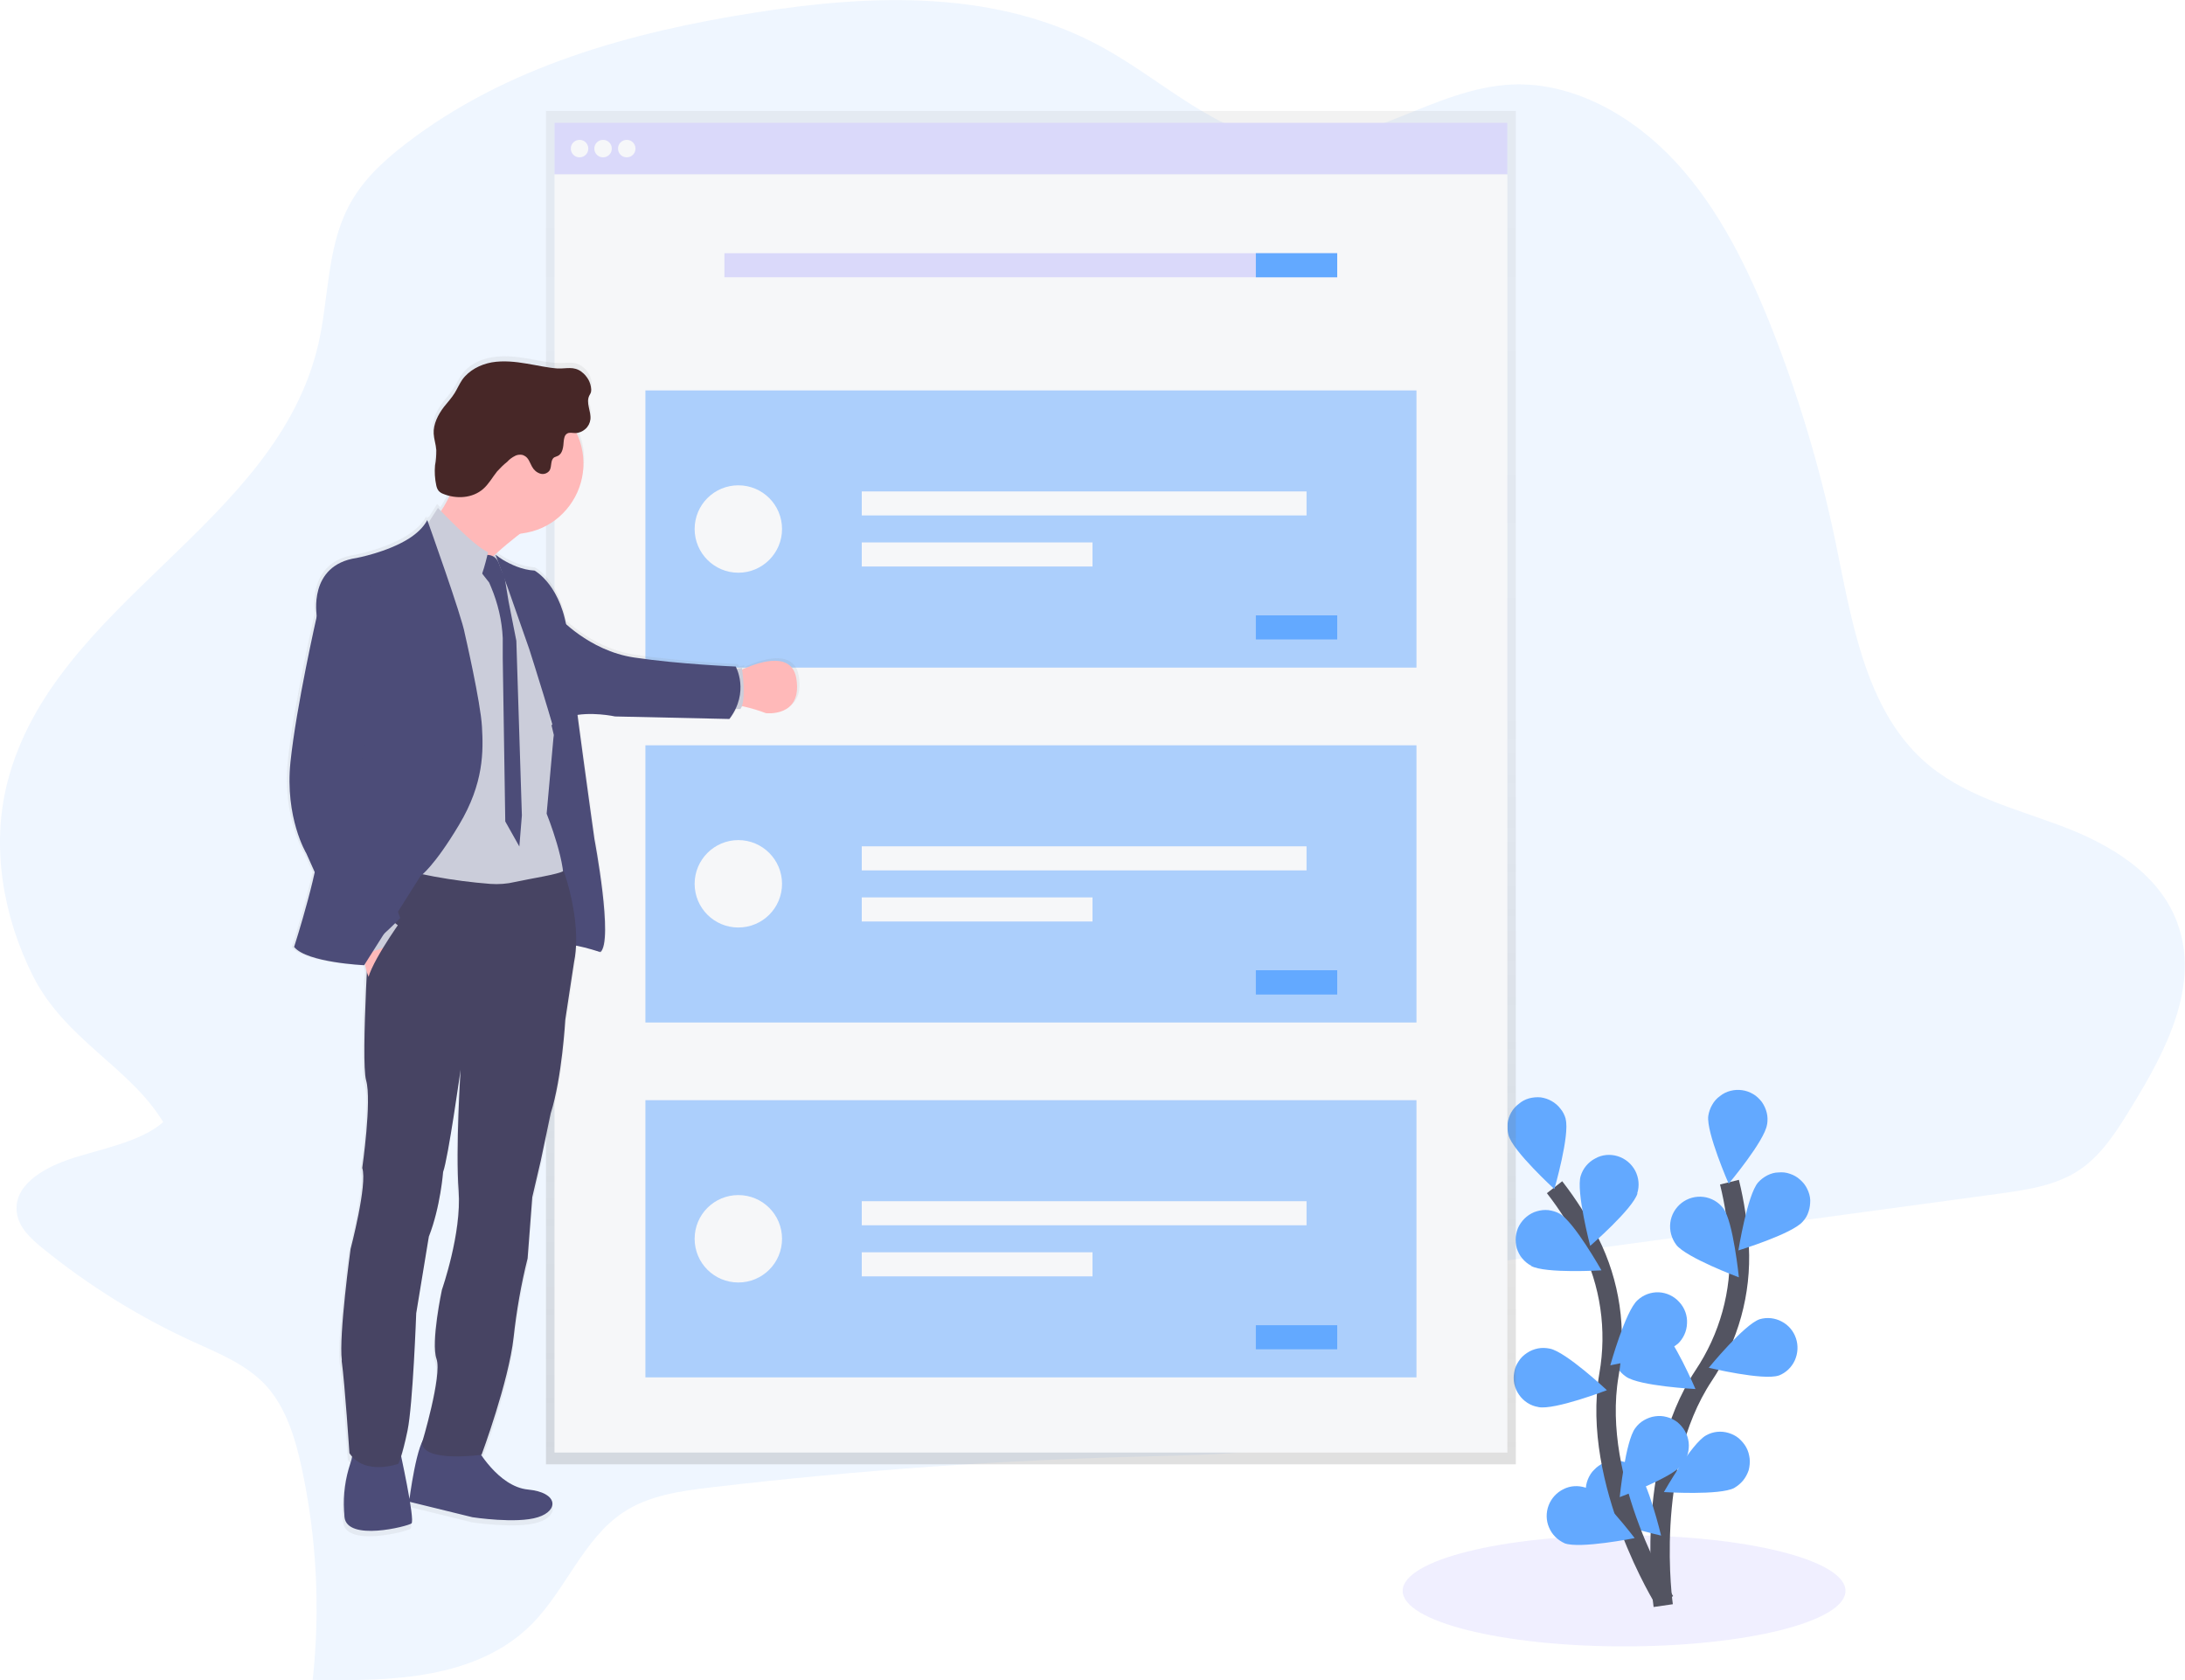 <svg xmlns="http://www.w3.org/2000/svg" width="225" height="173" fill="none"><path fill="#6C63FF" d="M167.24 169.52c12.6 0 22.8-2.56 22.8-5.72 0-3.16-10.2-5.72-22.8-5.72-12.6 0-22.8 2.56-22.8 5.72 0 3.16 10.2 5.72 22.8 5.72z" opacity=".1"/><path fill="#63A9FF" d="M6.94 119.44c-2.58.9-5.7 2.7-5.18 5.58.26 1.45 1.44 2.53 2.56 3.45 4.77 3.88 10.02 7.15 15.62 9.7 2.67 1.22 5.5 2.34 7.53 4.58 2 2.25 2.95 5.38 3.6 8.4 1.54 7.17 1.92 14.53 1.13 21.82 8.05.15 16.97-.03 22.67-5.85 3.4-3.5 5.24-8.66 9.25-11.36 2.67-1.8 5.97-2.24 9.15-2.62 15.08-1.77 30.23-2.84 45.46-3.2 6.38-.17 12.9-.22 18.86-2.45 5.95-2.25 11.36-7.13 12.57-13.74.18-1.02.3-2.14 1-2.85.62-.63 1.55-.8 2.42-.9l52.32-7.1c2.87-.4 5.84-.83 8.25-2.45 2.33-1.58 3.9-4.1 5.4-6.57 3.46-5.63 7.04-12.44 4.65-18.88-1.9-5.15-7.04-8.12-11.95-9.96-4.9-1.84-10.2-3.13-14.2-6.74-6.06-5.5-7.4-14.6-9.1-22.8-1.56-7.4-3.73-14.66-6.5-21.7-2.46-6.2-5.44-12.3-9.88-17.1-4.46-4.83-10.57-8.24-16.8-8-8.13.33-15.28 6.7-23.42 5.9-6.88-.66-12.47-6.2-18.67-9.64C102.73-1.14 89.76-.6 77.73 1.3c-12.76 2-25.6 5.54-35.92 13.48-2.37 1.82-4.63 3.9-6 6.65-2.14 4.2-1.96 9.3-3.02 13.96C28.48 54.15 5.48 62 .75 80.6c-1.68 6.6-.43 13.78 2.65 19.9 3.32 6.57 9.98 9.38 13.4 15.03-2.3 2.1-6.84 2.85-9.86 3.9z" opacity=".1"/><path stroke="#535461" stroke-width="2" stroke-miterlimit="10" d="M171.27 165.32s-2.06-14.26 4.14-23.65c2.63-3.92 3.93-8.6 3.68-13.3-.13-2.25-.46-4.47-1-6.65"/><path fill="#63A9FF" d="M181.96 115.78c-.23 1.67-3.95 6.1-3.95 6.1s-2.32-5.3-2.1-6.98c.06-.4.2-.8.4-1.14.2-.36.47-.67.8-.9.32-.26.68-.44 1.08-.54.4-.1.8-.13 1.2-.07.4.05.8.2 1.14.4.35.2.65.5.9.82.23.33.4.7.5 1.1.1.4.1.8.04 1.2zM185.64 125.78c-1.1 1.28-6.63 2.97-6.63 2.97s.92-5.73 2.03-7c.27-.3.6-.55.95-.73.36-.18.75-.3 1.15-.3.4-.04.8 0 1.18.14.4.13.74.33 1.04.6.3.26.56.58.73.94.18.36.3.75.32 1.16 0 .4-.04.8-.17 1.18-.12.4-.32.74-.6 1.04zM183.16 141.63c-1.6.54-7.2-.8-7.2-.8s3.65-4.47 5.25-5c.76-.22 1.57-.13 2.26.24.7.36 1.22.98 1.47 1.73.25.74.2 1.55-.12 2.27-.32.7-.9 1.27-1.64 1.56zM178.6 153.2c-1.5.8-7.26.43-7.26.43s2.86-5.04 4.35-5.84c.7-.4 1.54-.48 2.3-.25.4.12.76.3 1.07.56.3.27.57.58.76.93.2.36.3.75.35 1.15.04.4 0 .8-.1 1.2-.13.38-.32.74-.57 1.05-.25.3-.56.57-.9.76zM172.6 128.16c1.04 1.34 6.46 3.36 6.46 3.36s-.58-5.76-1.6-7.1c-.5-.66-1.24-1.08-2.04-1.18-.8-.1-1.62.12-2.26.62-.64.5-1.06 1.23-1.16 2.03-.1.8.12 1.62.6 2.26zM167.44 141.75c1.38.97 7.15 1.27 7.15 1.27s-2.28-5.34-3.66-6.3c-.33-.24-.7-.4-1.1-.5-.4-.1-.8-.1-1.2-.04-.4.07-.8.22-1.13.44-.33.22-.63.5-.86.83-.23.34-.4.7-.48 1.1-.08.4-.1.82-.02 1.22s.23.78.45 1.12c.22.33.5.62.84.85zM164.22 155.65c1.2 1.2 6.83 2.46 6.83 2.46s-1.34-5.62-2.54-6.8c-.27-.3-.6-.53-.98-.7-.38-.14-.78-.22-1.18-.22-.4 0-.8.08-1.18.23-.38.17-.72.4-1 .7-.3.28-.5.62-.66 1-.15.38-.23.78-.22 1.2 0 .4.1.8.25 1.17.16.37.4.7.7 1v-.02z"/><path d="M181.96 115.78c-.23 1.67-3.95 6.1-3.95 6.1s-2.32-5.3-2.1-6.98c.06-.4.2-.8.4-1.14.2-.36.47-.67.8-.9.32-.26.68-.44 1.08-.54.4-.1.8-.13 1.2-.07.4.05.8.2 1.14.4.35.2.65.5.9.82.23.33.4.7.5 1.1.1.4.1.8.04 1.2zM185.64 125.78c-1.1 1.28-6.63 2.97-6.63 2.97s.92-5.73 2.03-7c.27-.3.6-.55.95-.73.36-.18.75-.3 1.15-.3.4-.04.8 0 1.18.14.4.13.74.33 1.04.6.3.26.56.58.73.94.18.36.3.75.32 1.16 0 .4-.04.8-.17 1.18-.12.4-.32.74-.6 1.04zM183.16 141.63c-1.6.54-7.2-.8-7.2-.8s3.65-4.47 5.25-5c.76-.22 1.57-.13 2.26.24.7.36 1.22.98 1.47 1.73.25.74.2 1.55-.12 2.27-.32.7-.9 1.27-1.64 1.56zM178.6 153.2c-1.5.8-7.26.43-7.26.43s2.86-5.04 4.35-5.84c.7-.4 1.54-.48 2.3-.25.4.12.76.3 1.07.56.3.27.57.58.76.93.2.36.3.75.35 1.15.04.4 0 .8-.1 1.2-.13.38-.32.74-.57 1.05-.25.3-.56.57-.9.76zM172.6 128.16c1.04 1.34 6.46 3.36 6.46 3.36s-.58-5.76-1.6-7.1c-.5-.66-1.24-1.08-2.04-1.18-.8-.1-1.62.12-2.26.62-.64.5-1.06 1.23-1.16 2.03-.1.8.12 1.62.6 2.26zM167.44 141.75c1.38.97 7.15 1.27 7.15 1.27s-2.28-5.34-3.66-6.3c-.33-.24-.7-.4-1.1-.5-.4-.1-.8-.1-1.2-.04-.4.07-.8.22-1.13.44-.33.22-.63.5-.86.83-.23.34-.4.7-.48 1.1-.08.4-.1.82-.02 1.22s.23.78.45 1.12c.22.33.5.62.84.85zM164.22 155.65c1.2 1.2 6.83 2.46 6.83 2.46s-1.34-5.62-2.54-6.8c-.27-.3-.6-.53-.98-.7-.38-.14-.78-.22-1.18-.22-.4 0-.8.08-1.18.23-.38.17-.72.4-1 .7-.3.28-.5.62-.66 1-.15.38-.23.78-.22 1.2 0 .4.1.8.25 1.17.16.37.4.7.7 1v-.02z" opacity=".25"/><path stroke="#535461" stroke-width="2" stroke-miterlimit="10" d="M171.44 164.87s-7.64-12.2-5.76-23.3c.82-4.66.12-9.46-2-13.67-1.03-2-2.23-3.9-3.6-5.66"/><path fill="#63A9FF" d="M161.22 115.23c.45 1.63-1.16 7.2-1.16 7.2s-4.27-3.9-4.72-5.54c-.1-.4-.14-.8-.1-1.2.05-.4.18-.8.37-1.14.2-.35.47-.66.8-.9.3-.26.66-.45 1.05-.56.4-.1.8-.14 1.2-.1.4.06.77.18 1.12.38.35.2.66.46.9.78.26.3.44.67.55 1.06zM168.62 122.88c-.5 1.62-4.87 5.4-4.87 5.4s-1.47-5.6-.98-7.2c.24-.78.78-1.43 1.5-1.8.7-.4 1.55-.47 2.32-.23.77.24 1.42.78 1.8 1.5.37.72.45 1.56.2 2.33h.02zM172.74 138.38c-1.24 1.14-6.92 2.2-6.92 2.2s1.55-5.58 2.8-6.7c.6-.56 1.38-.85 2.2-.82.8.04 1.56.4 2.1 1 .56.6.85 1.4.8 2.2-.02.8-.38 1.58-.97 2.13v-.02zM173.24 150.8c-1.04 1.35-6.45 3.35-6.45 3.35s.58-5.76 1.6-7.1c.24-.34.55-.62.9-.82.35-.2.74-.35 1.14-.4.4-.06.8-.04 1.2.07.4.1.77.28 1.1.53.3.25.58.57.78.92.2.36.33.75.38 1.16.05.4 0 .83-.1 1.22-.12.4-.3.76-.56 1.07zM157.67 130.35c1.48.8 7.24.45 7.24.45s-2.84-5.04-4.32-5.84c-.35-.2-.74-.3-1.14-.36-.4-.04-.8 0-1.2.12-.37.1-.73.3-1.04.55-.32.26-.57.57-.77.92-.2.35-.3.74-.35 1.14-.04.4 0 .8.1 1.2.13.38.3.74.57 1.05.25.3.56.56.92.75zM158.42 144.88c1.66.33 7.05-1.74 7.05-1.74s-4.22-3.96-5.88-4.28c-.4-.08-.82-.1-1.22-.02s-.78.23-1.12.46c-.34.22-.64.5-.86.85-.23.34-.4.72-.46 1.12-.08.4-.08.82 0 1.22.1.4.25.77.48 1.1.23.34.53.63.87.85.34.22.72.37 1.12.43zM161.1 158.9c1.57.6 7.23-.53 7.23-.53s-3.5-4.6-5.07-5.2c-.75-.24-1.56-.2-2.26.16-.7.34-1.25.94-1.53 1.67-.28.74-.27 1.55.04 2.27.3.73.88 1.3 1.6 1.63z"/><path fill="url(#a)" d="M0 0v139.35h99.87V0H0z" transform="translate(56.221 11.424)"/><path fill="#F6F7F9" d="M155.22 12.65H57.1v5.3h98.12v-5.3z"/><path fill="#6C63FF" d="M155.22 12.65H57.1v5.3h98.12v-5.3z" opacity=".2"/><path fill="#F6F7F9" d="M155.22 17.96H57.1v131.6h98.12V17.96zM59.68 16.2c.5 0 .9-.4.9-.9s-.4-.9-.9-.9-.9.4-.9.9.4.9.9.9zM62.1 16.2c.5 0 .9-.4.9-.9s-.4-.9-.9-.9-.9.4-.9.9.4.9.9.9zM64.54 16.2c.5 0 .9-.4.9-.9s-.4-.9-.9-.9-.9.4-.9.9.4.9.9.9z"/><path fill="#6C63FF" d="M137.7 26.07H74.6v2.48h63.1v-2.48z" opacity=".2"/><path fill="#63A9FF" d="M137.7 26.07h-8.38v2.48h8.38v-2.48z"/><path fill="#63A9FF" d="M145.86 40.2h-79.4v28.54h79.4V40.2z" opacity=".5"/><path fill="#F6F7F9" d="M134.54 50.6h-45.8v2.47h45.8V50.6zM112.5 55.85H88.74v2.48h23.76v-2.48z"/><path fill="#63A9FF" d="M137.7 63.36h-8.38v2.48h8.38v-2.48z"/><path fill="#F6F7F9" d="M76.03 58.97c2.48 0 4.5-2.02 4.5-4.5 0-2.5-2.02-4.5-4.5-4.5s-4.5 2-4.5 4.5c0 2.48 2.02 4.5 4.5 4.5z"/><path fill="#63A9FF" d="M145.86 76.74h-79.4v28.54h79.4V76.74z" opacity=".5"/><path fill="#F6F7F9" d="M134.54 87.14h-45.8v2.48h45.8v-2.48zM112.5 92.4H88.74v2.48h23.76V92.4z"/><path fill="#63A9FF" d="M137.7 99.9h-8.38v2.5h8.38v-2.5z"/><path fill="#F6F7F9" d="M76.03 95.5c2.48 0 4.5-2 4.5-4.5 0-2.48-2.02-4.5-4.5-4.5s-4.5 2.02-4.5 4.5c0 2.5 2.02 4.5 4.5 4.5z"/><path fill="#63A9FF" d="M145.86 113.28h-79.4v28.54h79.4v-28.54z" opacity=".5"/><path fill="#F6F7F9" d="M134.54 123.68h-45.8v2.48h45.8v-2.48zM112.5 128.94H88.74v2.48h23.76v-2.48z"/><path fill="#63A9FF" d="M137.7 136.45h-8.38v2.48h8.38v-2.48z"/><path fill="#F6F7F9" d="M76.03 132.05c2.48 0 4.5-2 4.5-4.5s-2.02-4.5-4.5-4.5-4.5 2-4.5 4.5 2.02 4.5 4.5 4.5z"/><path fill="url(#b)" d="M2.65 53.08C1.88 56.56.5 60.85.5 60.85c1.37 1.6 7.3 1.87 7.3 1.87h.1c.04.2.08.42.14.62 0 .2-.02.4-.03.6-.07.24-.1.5-.07.75 0 .04.02.1.04.15-.14 3.15-.24 6.5-.15 8.45 0 .55.05 1.1.16 1.64.1.4.16.83.18 1.25.1 2.83-.6 7.6-.6 7.6s.02.06.03.1c-.02.08-.03.12-.03.12.06.2.1.4.1.6.05 2.4-1.3 7.6-1.3 7.6s-1.12 8-.96 11.06c0 .25.03.5.06.73.34 2.55.8 9.64.8 9.64.07.1.15.23.25.33-.03.16-.08.32-.13.48-.53 1.6-.75 3.28-.66 4.96.02.2.04.42.06.64.22 2.6 6.53 1 6.94.68.15-.1.05-1.05-.15-2.25l6.5 1.6s4.6.7 6.8 0c2.18-.68 2.1-2.56-1.03-2.87-2.2-.2-3.93-2.27-4.8-3.48.34-.9 2.83-7.82 3.3-12.1.3-2.76.77-5.5 1.45-8.2l.5-6.36.86-3.76 1.03-4.96c1.17-3.64 1.53-9.72 1.53-9.72l.9-5.97c.12-.65.2-1.3.2-1.97.86.18 1.7.4 2.52.68 1.42-1.1-.6-11.77-.6-11.77s-.96-6.74-1.78-12.88c1.88-.28 3.9.16 3.9.16l11.9.27c.25-.33.47-.68.64-1.05h.5c.08-.1.13-.18.16-.3l.2.05c.8.18 1.55.4 2.3.7 0 0 3.74.45 3.17-3.5-.4-2.94-3.75-1.87-5.42-1.14l-.2.1c-.02-.1-.03-.17-.03-.17l-.54.1c-.02-.08-.06-.16-.1-.24 0 0-5.84-.24-10.57-.95-3.36-.5-5.9-2.43-7.1-3.5-.82-4.23-3.23-5.5-3.23-5.5-1.34-.08-2.54-.67-3.28-1.12-.27-.16-.53-.34-.77-.54l-.13.07h-.02c.8-.76 1.64-1.45 2.37-2.02l.32-.26c1.14-.12 2.25-.5 3.22-1.13.97-.63 1.78-1.47 2.37-2.47.57-1 .9-2.13.97-3.3.06-1.15-.15-2.3-.62-3.36-.03-.07-.06-.14-.1-.2.37-.05.7-.22.97-.47.26-.26.43-.6.48-.97.07-.83-.5-1.7-.13-2.45.07-.1.13-.23.18-.35.03-.1.04-.23.03-.35-.03-.35-.13-.68-.3-1-.17-.3-.4-.56-.7-.77-.83-.62-1.58-.3-2.5-.36C26.8.66 25.75.4 24.7.22c-1.2-.2-2.44-.32-3.65-.1-1.2.2-2.38.8-3.08 1.8-.3.43-.5.92-.8 1.37-.3.5-.72.94-1.1 1.42-.6.8-1.1 1.77-1.06 2.78.03.58.24 1.13.28 1.7 0 .54-.04 1.08-.12 1.6-.06.7-.02 1.38.1 2.05.04.2.12.4.25.58.15.15.32.26.52.33.2.08.4.15.63.2-.24.55-.54 1.1-.88 1.6l-.32-.35-.86 1.37-.05-.1c-.04.1-.1.17-.14.25l-.07-.24c-.4.76-1.1 1.4-1.93 1.93-2.26 1.44-5.4 2.03-5.4 2.03-5.08.73-4.14 6-4.14 6S.7 35.8.1 41.6c-.6 5.8 1.64 9.5 1.64 9.5l.9 1.98zm24.18-17.14c.2.64.37 1.26.5 1.8l-.08.03c-.1-.5-.26-1.13-.42-1.83zM21.25 20.2l-.03.02.03-.03zm-8.75 98c-.24-1.48-.6-3.28-.84-4.35.16-.53.37-1.33.63-2.53.55-2.7.9-12.2.9-12.2l1.3-8c1.22-3.07 1.5-6.7 1.5-6.7.47-1.3 1.6-9.2 1.77-10.45-.05.87-.17 3.1-.23 5.55 0 .02 0 .05 0 .07-.05 1.85-.07 3.84 0 5.5 0 .46.04.9.07 1.3.02.1.03.22.03.33.14 4.28-1.77 9.67-1.77 9.67s-.85 4-.73 6.24c0 .4.06.8.17 1.18.06.18.1.37.1.55.03 2.14-1.23 6.63-1.55 7.72-.7 1.45-1.22 5.14-1.35 6.1z" transform="translate(29.546 36.681)"/><path fill="#4C4C78" d="M49.07 149.05s2.2 4.02 5.3 4.32c3.12.3 3.2 2.17 1.02 2.85-2.18.7-6.74 0-6.74 0l-6.52-1.6s.8-6.47 1.84-6.8c1.04-.34 5.1 1.23 5.1 1.23zM41.13 149.12s1.65 7.43 1.24 7.74c-.4.3-6.66 1.9-6.9-.68 0-.22-.03-.43-.04-.62-.1-1.67.13-3.34.66-4.92.17-.5.25-1 .24-1.52-.1-1.04 4.8 0 4.8 0z"/><path fill="#FFB9B9" d="M43.17 55s5.05 12.43 4.16 8.44c-.6-2.65 3.25-6.17 5.9-8.24 1.35-1.05 2.4-1.73 2.4-1.73s-9.5-11.1-8.8-6.3c.17 1.3 0 2.64-.53 3.86-.7 1.56-1.77 2.92-3.13 3.96zM75.45 72.67c.4-.05.78-.03 1.16.08.77.17 1.52.4 2.26.68 0 0 3.72.45 3.15-3.46-.4-2.92-3.72-1.86-5.37-1.13-.56.24-.94.45-.94.45l-.25 3.37z"/><path d="M75.45 72.67c.4-.05.78-.03 1.16.08.4-1.03.1-3.46.04-3.9-.57.23-.94.44-.94.44l-.25 3.37z" opacity=".1"/><path fill="#CBCDDA" d="M75.43 68.95l.97-.18s.5 3.35-.15 4.23h-1.12l.3-4.05z"/><path fill="#4C4C78" d="M55.9 75.07s3-1.78 3.34.46c.36 2.25.83 6.1.83 6.1l.82 4.9 1.06 9.83-.15 1.67s-3.15-1.06-3.9-.7c-.75.37-1.35-4.1-1.35-4.1l-1.23-4.67-.2-9.88.8-3.6z"/><path d="M55.9 75.07s3-1.78 3.34.46c.36 2.25.83 6.1.83 6.1l.82 4.9 1.06 9.83-.15 1.67s-3.15-1.06-3.9-.7c-.75.37-1.35-4.1-1.35-4.1l-1.23-4.67-.2-9.88.8-3.6z" opacity=".1"/><path fill="#4C4C78" d="M57.5 63.5s3.1 3.5 7.8 4.2c4.68.7 10.46.93 10.46.93s1.46 2.6-.65 5.4l-11.77-.26s-2.6-.57-4.64 0L57.5 63.5z"/><path d="M57.5 63.5s3.1 3.5 7.8 4.2c4.68.7 10.46.93 10.46.93s1.46 2.6-.65 5.4l-11.77-.26s-2.6-.57-4.64 0L57.5 63.5z" opacity=".05"/><path d="M46.8 50.92c1.15 2.47 3.15 4.3 6.06 4.3.13 0 .25 0 .38 0 1.35-1.06 2.4-1.74 2.4-1.74s-9.5-11.1-8.82-6.3c.2 1.45.45 2.64-.02 3.74z" opacity=".1"/><path fill="#FFB9B9" d="M45.63 47.73c0 1.43.42 2.84 1.2 4.03.8 1.2 1.94 2.13 3.26 2.68 1.3.55 2.76.7 4.17.4 1.4-.27 2.7-.96 3.7-1.98 1-1 1.7-2.3 1.98-3.7.28-1.42.14-2.88-.4-4.2-.56-1.33-1.48-2.46-2.67-3.26-1.2-.8-2.6-1.23-4.02-1.23-.95 0-1.9.2-2.77.55-.9.37-1.7.9-2.36 1.57-.67.67-1.2 1.47-1.57 2.35-.36.88-.55 1.83-.54 2.78z"/><path fill="#CBCDDA" d="M41.2 92.08s16.14 1.43 16.74-.64c.6-2.07-1.65-7.66-1.65-7.66l.7-7.8.04-.3s-2.02-8.46-1.95-9.13c.06-.6-3.26-7.7-3.94-9.15l-.13-.26-.13.08-.05.03-.8.46-3.1-.73L43.17 55l-.36 21.6-1.6 15.48z"/><path d="M49.6 57.4s1.1-.3 1.53.8c.16.48.36.94.6 1.4l.42 2.55.78 4.06.58 18-.25 3.2-1.44-2.58-.25-16.8v-2.1c-.08-1.8-.5-3.57-1.2-5.23l-.2-.5-1.25-1.6.7-1.2z" opacity=".1"/><path fill="#4C4C78" d="M49.8 57.17s1.12-.3 1.55.8c.17.48.36.94.6 1.4l.42 2.56.8 4.05.57 17.98-.26 3.2-1.45-2.58-.26-16.8V65.7c-.08-1.8-.5-3.58-1.2-5.25l-.2-.47-1.25-1.6.7-1.2z"/><path d="M45.1 52.52s3.82 4.06 5.16 4.55c0 0-.67 3.08-1.34 3.68 0 0-4-4.1-4.73-4.43l-.6-1.46 1.5-2.34z" opacity=".1"/><path fill="#CBCDDA" d="M45.1 52.3s3.82 4.06 5.16 4.55c0 0-.67 3.08-1.34 3.68 0 0-4-4.1-4.73-4.43l-.6-1.46 1.5-2.33z"/><path d="M50.8 57.14l.05.1 1.22 3.3 2.2 6.2s0 .07.05.2c.36 1.12 2.3 7.25 2.7 9.04l.02-.3s-2.02-8.46-1.95-9.13c.06-.6-3.26-7.7-3.94-9.15-.1-.07-.2-.14-.26-.18l-.1-.08z" opacity=".1"/><path fill="#4C4C78" d="M51.03 57.13l1.26 3.4 2.18 6.22s.02.06.06.18c.38 1.2 2.57 8.08 2.76 9.34.2 1.38 2.95 8.84 2.95 8.84l1.57 12.94c1.4-1.1-.6-11.65-.6-11.65S59 70.7 58.47 65.5c-.54-5.2-3.42-6.75-3.42-6.75-1.32-.07-2.5-.66-3.25-1.1-.27-.17-.53-.34-.77-.54z"/><path d="M35.18 140.3c.34 2.52.8 9.54.8 9.54 1.57 2.37 5.04 1.1 5.04 1.1s.38-.72.94-3.4c.56-2.66.9-12.08.9-12.08l1.3-7.93c1.2-3.04 1.47-6.64 1.47-6.64.52-1.4 1.8-10.53 1.8-10.53s-.53 8.2-.2 12.5c.32 4.32-1.72 10.15-1.72 10.15s-1.16 5.44-.56 7.13c.6 1.7-1.5 8.68-1.5 8.68.2 2.03 6.14 1.2 6.14 1.2s2.8-7.55 3.3-12.1c.3-2.74.77-5.45 1.44-8.13l.48-6.3.87-3.72 1.03-4.92c1.15-3.6 1.5-9.64 1.5-9.64l.9-5.9c.6-2.94-.16-6.36-.67-8.17-.22-.77-.4-1.25-.4-1.25-.5.37-3.47.8-5 1.15-.83.2-1.7.26-2.55.2-3.86-.3-7.68-1-11.4-2.1l-.4-.1-.07.66-.18 1.62-.32 2.86s-1 15.25-.42 17.32c.6 2.06-.4 9-.4 9 .55 1.65-1.2 8.35-1.2 8.35s-1.23 8.94-.9 11.45z" opacity=".1"/><path fill="#474463" d="M35.18 140.08c.34 2.5.8 9.54.8 9.54 1.57 2.37 5.04 1.1 5.04 1.1s.38-.73.94-3.4c.56-2.66.9-12.1.9-12.1l1.3-7.9c1.2-3.05 1.47-6.66 1.47-6.66.52-1.38 1.8-10.52 1.8-10.52s-.53 8.2-.2 12.5c.32 4.33-1.72 10.15-1.72 10.15s-1.16 5.44-.56 7.13c.6 1.7-1.5 8.67-1.5 8.67.2 2.03 6.14 1.2 6.14 1.2s2.8-7.54 3.3-12.1c.3-2.73.77-5.45 1.44-8.12l.48-6.3.87-3.73 1.03-4.92c1.16-3.6 1.5-9.63 1.5-9.63l.9-5.92c.6-2.92-.16-6.35-.67-8.15-.22-.78-.4-1.25-.4-1.25-.5.36-3.47.8-5 1.14-.83.2-1.7.26-2.55.2-3.86-.3-7.68-1-11.4-2.1l-.4-.1-.07.67-.18 1.6-.32 2.86s-1 15.25-.42 17.3c.6 2.08-.4 9.02-.4 9.02.56 1.65-1.2 8.34-1.2 8.34s-1.23 8.94-.9 11.46z"/><path d="M45.63 47.73c0 1.27.33 2.5.95 3.6 1.13.2 2.33 0 3.18-.76.58-.5.95-1.2 1.45-1.8.33-.36.67-.7 1.04-1.02.24-.24.5-.44.8-.6.17-.07.33-.1.5-.12.18 0 .34.04.5.1.4.24.53.73.76 1.13.17.34.47.6.83.73.18.04.37.04.54-.02.18-.06.33-.18.44-.33.26-.42.08-1.08.5-1.34.1-.04.2-.1.32-.13.53-.24.6-.95.64-1.53.02-.3.08-.6.32-.77.24-.15.55-.07.84-.07.08 0 .17 0 .25-.02-.67-1.52-1.84-2.76-3.32-3.52-1.48-.76-3.17-.98-4.8-.64-1.6.35-3.07 1.24-4.1 2.53-1.05 1.3-1.62 2.9-1.62 4.57z" opacity=".1"/><path fill="#472727" d="M59.9 38.3c.28.2.5.47.68.77.17.3.27.64.3 1 0 .1 0 .22-.03.33-.05.12-.1.23-.17.34-.37.74.2 1.6.12 2.43-.05.4-.23.75-.52 1-.3.27-.67.42-1.05.42-.3 0-.6-.1-.84.06-.26.16-.3.48-.34.77-.04.58-.1 1.3-.63 1.53-.12.04-.23.1-.34.14-.42.26-.24.92-.48 1.34-.1.15-.26.27-.44.33s-.37.06-.55 0c-.36-.12-.65-.38-.83-.72-.22-.4-.36-.9-.76-1.1-.15-.1-.32-.13-.5-.12-.16 0-.33.04-.48.12-.3.15-.58.35-.8.6-.38.3-.73.65-1.05 1-.48.6-.86 1.3-1.43 1.8-1.1.97-2.76 1.06-4.1.52-.2-.07-.37-.18-.5-.33-.13-.17-.2-.37-.24-.58-.14-.67-.18-1.35-.12-2.03.1-.52.13-1.05.13-1.58-.04-.57-.24-1.12-.27-1.68-.05-1 .45-1.97 1.06-2.77.37-.47.78-.9 1.1-1.42.27-.44.48-.93.77-1.36.7-.98 1.85-1.58 3.05-1.8 1.2-.2 2.42-.07 3.6.13 1.05.17 2.1.42 3.16.5.92.04 1.67-.27 2.5.35z"/><path d="M51.03 57.13l1.26 3.4 2.18 6.22s.02.06.06.18l-2.76-9.27c-.26-.16-.5-.33-.75-.53z" opacity=".1"/><path fill="#FFB9B9" d="M37.37 96.02s-.13 4.1.98 5.14l2.93-5.56-2.47-1.2-1.43 1.62z"/><path d="M30.52 97.52c1.34 1.6 7.2 1.86 7.2 1.86l5.82-9.18s1.38-.96 3.95-5.27c2.57-4.3 2.5-7.63 2.36-10.1-.14-2.5-1.78-9.6-1.78-9.6-.25-1.62-3.87-11.67-3.87-11.67-.37.76-1.07 1.4-1.9 1.92-2.23 1.4-5.36 1.98-5.36 1.98-5.02.74-4.1 5.95-4.1 5.95s-.06 20.27.26 22.7c.3 2.4-2.58 11.42-2.58 11.42z" opacity=".1"/><path fill="#CBCDDA" d="M37.3 96.8l.17 1.5 2.04-.74L41 95.3l-1.12-.9-2.58 2.4z"/><path d="M37.37 91l1.07.1 10.3 1.03c1.64.17 3.3.08 4.93-.24l4.77-.97c-.22-.78-.4-1.25-.4-1.25-.5.36-3.46.8-5 1.14-.83.2-1.7.26-2.55.2-3.87-.3-7.7-1-11.42-2.1l-.46.57-1.25 1.5z" opacity=".1"/><g opacity=".1"><path d="M57.93 89.73c.03 0 .07-.03.1-.05v.02l-.1.03zM36.07 128.62s1.76-6.7 1.2-8.34c0 0 1-6.94.4-9-.6-2.07.42-17.32.42-17.32l.33-2.86.2-1.6.07-.7s.14.05.4.13l.23.07-.05.27-.2 1.6-.32 2.87s-1 15.24-.4 17.3c.58 2.08-.42 9.02-.42 9.02.56 1.64-1.2 8.34-1.2 8.34s-1.24 8.94-.9 11.46c.34 2.5.8 9.54.8 9.54 1.13 1.73 3.3 1.5 4.38 1.27 0 .03-.02.04-.02.04s-3.48 1.3-5.05-1.08c0 0-.45-7.02-.8-9.54-.32-2.5.92-11.46.92-11.46zM44.94 139.93c-.6-1.7.56-7.14.56-7.14s2.06-5.83 1.72-10.15c-.14-1.8-.13-4.27-.07-6.54.48-2.9.93-6.18.93-6.18s-.52 8.18-.18 12.5-1.72 10.15-1.72 10.15-1.16 5.44-.56 7.13c.6 1.7-1.5 8.68-1.5 8.68.15 1.62 4 1.4 5.5 1.27l-.05.15s-5.95.83-6.13-1.2c0 0 2.1-7 1.5-8.67z" opacity=".1"/></g><path fill="#4C4C78" d="M30.3 97.52c1.34 1.6 7.2 1.86 7.2 1.86l5.8-9.18s1.4-.96 3.97-5.27c2.58-4.3 2.5-7.63 2.36-10.1-.13-2.5-1.77-9.6-1.77-9.6C47.6 63.6 44 53.55 44 53.55c-.4.76-1.1 1.4-1.92 1.92-2.24 1.4-5.36 1.98-5.36 1.98-5.03.74-4.1 5.95-4.1 5.95s-.05 20.26.26 22.68c.3 2.42-2.6 11.44-2.6 11.44z"/><path d="M42.92 58.54l1.26.48-.84.6 6.28 15.2c-.14-2.48-1.77-9.6-1.77-9.6-.25-1.6-3.87-11.66-3.87-11.66-.38.76-1.08 1.4-1.9 1.92l.84 3.06zM41.4 85.64L35 83.98l-.85 2.62 6.57 1.6.7-2.56zM37.73 59.6s2.92 2.78 1.82 8.9c-1.1 6.15-2.86 12.83-2.86 12.83l4.74 13.2s-3.3 3.47-4.94 3.9l-4.74-10.57s-2.22-3.66-1.63-9.4c.6-5.75 2.72-15.05 2.72-15.05s0-5.65 4.88-3.8z" opacity=".1"/><path fill="#4C4C78" d="M37.5 59.6s2.93 2.78 1.83 8.9c-1.1 6.15-2.86 12.83-2.86 12.83l4.74 13.2s-3.3 3.47-4.93 3.9l-4.74-10.57s-2.22-3.66-1.63-9.4c.6-5.75 2.72-15.05 2.72-15.05s0-5.65 4.9-3.8z"/><path d="M41.05 94.82s-3.7 5.14-3.42 6.52c.28 1.38 1.36.64 1.36.64l1.46-2 1.3-3.77s-.12-1.6-.7-1.38zM41.5 94.82s-3.7 5.14-3.42 6.52c.28 1.38 1.37.64 1.37.64l1.46-2 1.32-3.76s-.13-1.62-.7-1.4z" opacity=".1"/><path fill="#474463" d="M41.28 94.82s-3.7 5.14-3.42 6.52c.28 1.38 1.37.64 1.37.64l1.45-2 1.3-3.76s-.1-1.62-.7-1.4z"/><defs><linearGradient id="a" x2="1" gradientUnits="userSpaceOnUse" gradientTransform="matrix(0 -139.355 138.856 0 -19.492 139.355)"><stop stop-color="#808080" stop-opacity=".25"/><stop offset=".54" stop-color="#808080" stop-opacity=".12"/><stop offset="1" stop-color="#808080" stop-opacity=".1"/></linearGradient><linearGradient id="b" x2="1" gradientUnits="userSpaceOnUse" gradientTransform="matrix(0 -74727.7 -32455.4 0 -38170.6 98762.1)"><stop stop-color="#808080" stop-opacity=".25"/><stop offset=".54" stop-color="#808080" stop-opacity=".12"/><stop offset="1" stop-color="#808080" stop-opacity=".1"/></linearGradient></defs></svg>